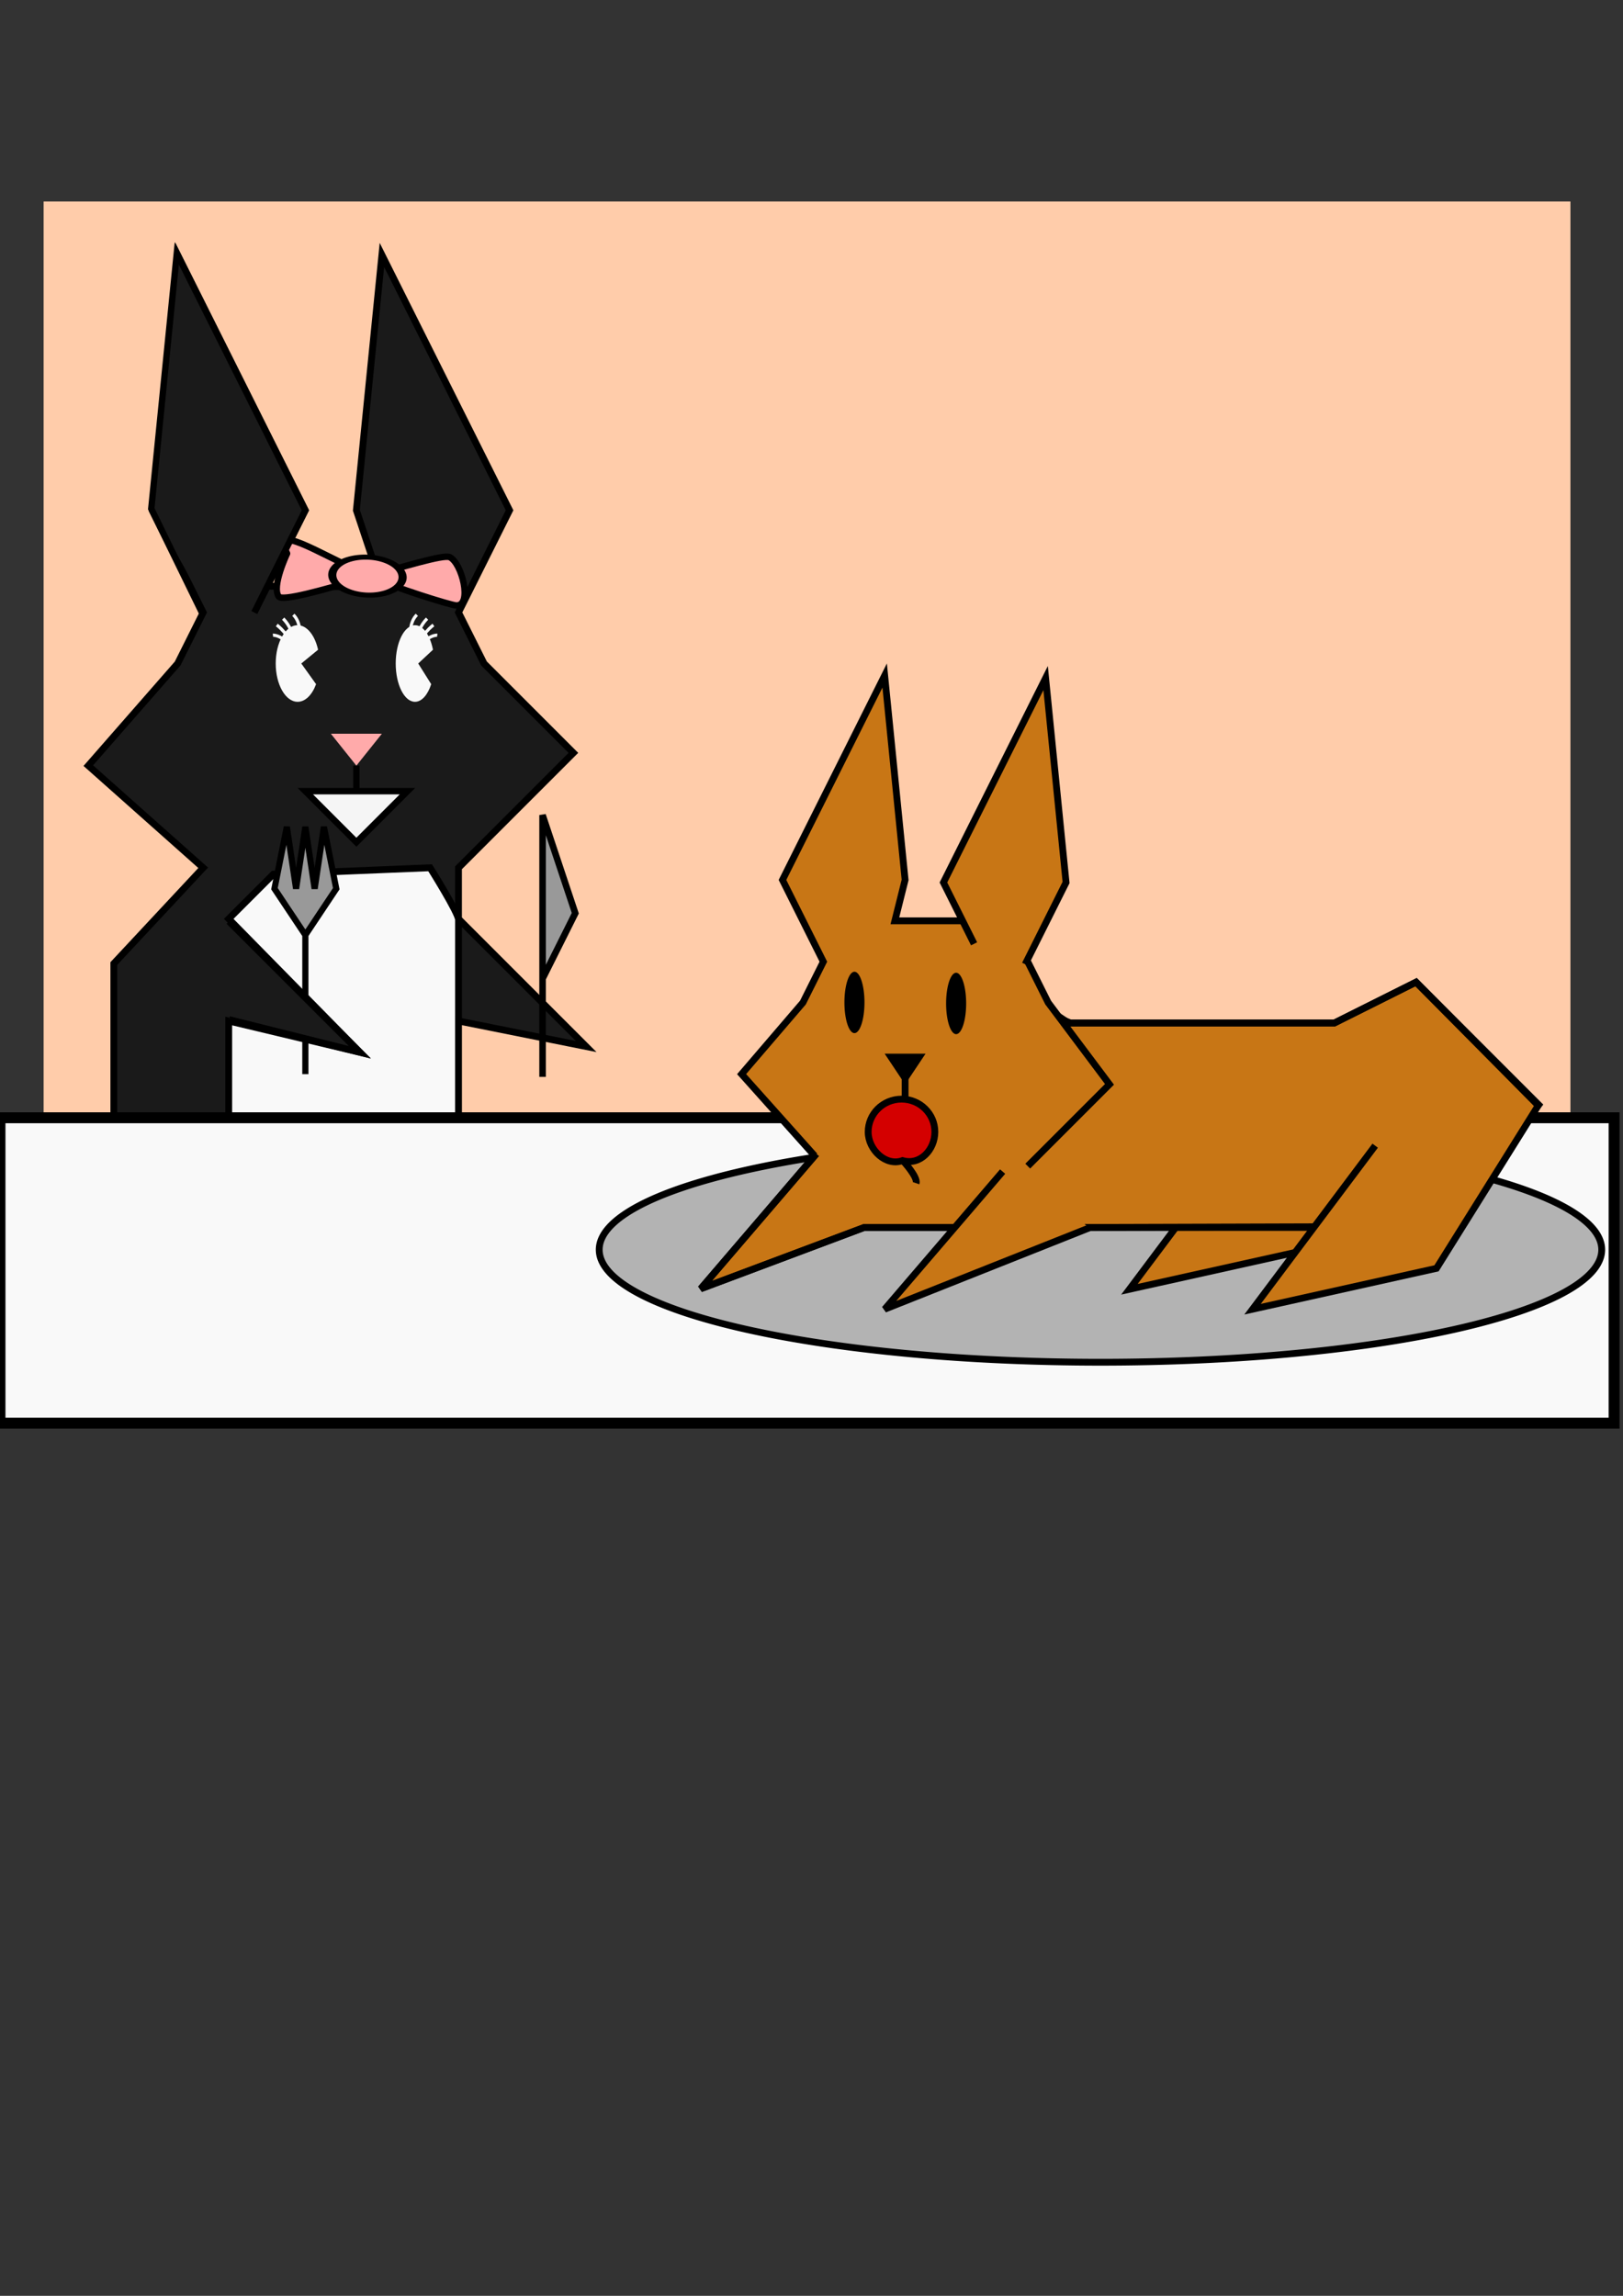 <?xml version="1.0" encoding="UTF-8" standalone="no"?>
<!-- Created with Inkscape (http://www.inkscape.org/) -->
<svg
   xmlns:dc="http://purl.org/dc/elements/1.1/"
   xmlns:cc="http://creativecommons.org/ns#"
   xmlns:rdf="http://www.w3.org/1999/02/22-rdf-syntax-ns#"
   xmlns:svg="http://www.w3.org/2000/svg"
   xmlns="http://www.w3.org/2000/svg"
   xmlns:sodipodi="http://sodipodi.sourceforge.net/DTD/sodipodi-0.dtd"
   xmlns:inkscape="http://www.inkscape.org/namespaces/inkscape"
   width="744.094"
   height="1052.362"
   id="svg3292"
   sodipodi:version="0.32"
   inkscape:version="0.46"
   sodipodi:docname="eating.svg"
   inkscape:output_extension="org.inkscape.output.svg.inkscape">
  <rect width="100%" height="100%" fill="#333333" stroke="none"/>
  <defs
     id="defs3294">
    <inkscape:perspective
       sodipodi:type="inkscape:persp3d"
       inkscape:vp_x="0 : 526.18109 : 1"
       inkscape:vp_y="0 : 1000 : 0"
       inkscape:vp_z="744.09448 : 526.18109 : 1"
       inkscape:persp3d-origin="372.04724 : 350.78739 : 1"
       id="perspective3300" />
  </defs>
  <sodipodi:namedview
     id="base"
     pagecolor="#ffffff"
     bordercolor="#666666"
     borderopacity="1.0"
     gridtolerance="10000"
     guidetolerance="10"
     objecttolerance="10"
     inkscape:pageopacity="0.0"
     inkscape:pageshadow="2"
     inkscape:zoom="0.5"
     inkscape:cx="91.037562"
     inkscape:cy="736.21328"
     inkscape:document-units="px"
     inkscape:current-layer="layer1"
     showgrid="true"
     inkscape:window-width="1440"
     inkscape:window-height="838"
     inkscape:window-x="-8"
     inkscape:window-y="-8">
    <inkscape:grid
       type="xygrid"
       id="grid3336" />
  </sodipodi:namedview>
  <g
     inkscape:label="Layer 1"
     inkscape:groupmode="layer"
     id="layer1">
    <rect
       style="opacity:1;fill:#ffccaa;fill-opacity:1;stroke:#808080;stroke-width:0;stroke-miterlimit:0;stroke-dasharray:none"
       id="rect4058"
       width="700"
       height="540"
       x="20"
       y="92.362"
       inkscape:export-filename="C:\Users\Andrew\Desktop\eat.png"
       inkscape:export-xdpi="90"
       inkscape:export-ydpi="90" />
    <path
       style="opacity:1;fill:#1a1a1a;fill-opacity:1;fill-rule:evenodd;stroke:none;stroke-width:5;stroke-linecap:butt;stroke-linejoin:miter;stroke-miterlimit:4;stroke-dasharray:none;stroke-opacity:1;display:inline"
       d="M 20,523.606 C 31.705,523.606 72.673,552.869 72.673,552.869 L 75.599,608.468 L 52.189,590.911 L 20,523.606 z"
       id="path4587"
       sodipodi:nodetypes="ccccc" />
    <path
       style="opacity:1;fill:#1a1a1a;fill-opacity:1;fill-rule:evenodd;stroke:none;stroke-width:5;stroke-linecap:butt;stroke-linejoin:miter;stroke-miterlimit:4;stroke-dasharray:none;stroke-opacity:1;display:inline"
       d="M 93.157,397.777 L 40.484,350.956 L 81.452,304.136 L 93.157,280.726 L 104.862,269.021 L 175.092,269.021 L 163.387,233.906 L 175.092,116.855 L 233.618,233.906 L 210.208,280.726 L 221.913,304.136 L 262.88,345.104 L 210.208,397.777 L 210.208,421.187 L 268.733,479.712 L 210.208,468.007 L 210.208,549.943 L 257.028,643.583 L 186.797,631.878 L 81.452,549.943"
       id="path4589"
       sodipodi:nodetypes="cccccccccccccccccccc"
       inkscape:export-filename="C:\Users\Andrew\Desktop\rabbits.png"
       inkscape:export-xdpi="90"
       inkscape:export-ydpi="90" />
    <path
       style="opacity:1;fill:#1a1a1a;fill-opacity:1;fill-rule:evenodd;stroke:none;stroke-width:5;stroke-linecap:butt;stroke-linejoin:miter;stroke-miterlimit:4;stroke-dasharray:none;stroke-opacity:1;display:inline"
       d="M 116.567,280.726 L 139.977,233.906 L 81.452,116.855 L 69.747,233.906 L 93.157,280.726"
       id="path4591"
       sodipodi:nodetypes="ccccc"
       inkscape:export-filename="C:\Users\Andrew\Desktop\rabbits.png"
       inkscape:export-xdpi="90"
       inkscape:export-ydpi="90" />
    <path
       style="opacity:1;fill:#f9f9f9;fill-opacity:1;fill-rule:evenodd;stroke:none;stroke-width:4.954;stroke-linecap:butt;stroke-linejoin:miter;stroke-miterlimit:4;stroke-dasharray:none;stroke-opacity:1;display:inline"
       d="M 197.196,397.763 C 197.196,397.763 208.758,417.838 208.758,421.03 C 208.758,456.724 208.758,548.996 208.758,548.996 L 186.797,614.321 L 128.272,620.173 L 104.862,549.943 L 104.862,421.187 L 125.346,400.703 L 197.196,397.763 z"
       id="path4593"
       sodipodi:nodetypes="csccccccc"
       inkscape:export-filename="C:\Users\Andrew\Desktop\rabbits.png"
       inkscape:export-xdpi="90"
       inkscape:export-ydpi="90" />
    <path
       style="opacity:1;fill:#1a1a1a;fill-opacity:1;fill-rule:evenodd;stroke:none;stroke-width:5;stroke-linecap:butt;stroke-linejoin:miter;stroke-miterlimit:4;stroke-dasharray:none;stroke-opacity:1;display:inline"
       d="M 104.862,421.187 L 165,482.362 L 104.862,468.007 L 104.862,549.943 L 151.682,652.362 L 69.747,628.952 L 52.189,602.616 L 52.189,441.671 L 93.157,397.777"
       id="path4595"
       sodipodi:nodetypes="ccccccccc"
       inkscape:export-filename="C:\Users\Andrew\Desktop\rabbits.png"
       inkscape:export-xdpi="90"
       inkscape:export-ydpi="90" />
    <g
       id="g4597"
       style="opacity:1;stroke:#f9f9f9;stroke-width:2.5;stroke-linejoin:round;stroke-miterlimit:4;stroke-dasharray:none;stroke-opacity:1;display:inline"
       transform="matrix(-0.585,0,0,0.585,690.116,94.615)">
      <path
         sodipodi:nodetypes="cs"
         id="path4599"
         d="M 855,350 C 855,350 863,330 853,320"
         style="fill:none;fill-rule:evenodd;stroke:#f9f9f9;stroke-width:2.5;stroke-linecap:butt;stroke-linejoin:round;stroke-miterlimit:4;stroke-dasharray:none;stroke-opacity:1" />
      <path
         sodipodi:nodetypes="cs"
         id="path4601"
         d="M 855,350 C 855,350 855,333 845,323"
         style="fill:none;fill-rule:evenodd;stroke:#f9f9f9;stroke-width:2.5;stroke-linecap:butt;stroke-linejoin:round;stroke-miterlimit:4;stroke-dasharray:none;stroke-opacity:1" />
      <path
         sodipodi:nodetypes="cs"
         id="path4603"
         d="M 840,328 C 840,328 850,335 855,350"
         style="fill:none;fill-rule:evenodd;stroke:#f9f9f9;stroke-width:2.5;stroke-linecap:butt;stroke-linejoin:round;stroke-miterlimit:4;stroke-dasharray:none;stroke-opacity:1" />
      <path
         sodipodi:nodetypes="cs"
         id="path4605"
         d="M 837,336 C 837,336 845,335 855,350"
         style="fill:none;fill-rule:evenodd;stroke:#f9f9f9;stroke-width:2.5;stroke-linecap:butt;stroke-linejoin:round;stroke-miterlimit:4;stroke-dasharray:none;stroke-opacity:1" />
    </g>
    <path
       style="opacity:1;fill:#f9f9f9;fill-opacity:1;fill-rule:evenodd;stroke:none;stroke-width:1px;stroke-linecap:butt;stroke-linejoin:miter;stroke-opacity:1;display:inline"
       d="M 190.261,286.578 C 194.02,286.578 197.225,291.252 198.502,297.826 L 191.734,304.136 L 197.697,313.61 C 196.124,318.469 193.383,321.694 190.261,321.694 C 185.381,321.694 181.42,313.828 181.42,304.136 C 181.42,294.444 185.381,286.578 190.261,286.578 z"
       id="path4607" />
    <path
       style="opacity:1;fill:#f5f5f5;fill-opacity:1;fill-rule:evenodd;stroke:none;stroke-width:5;stroke-linecap:butt;stroke-linejoin:miter;stroke-miterlimit:4;stroke-dasharray:none;stroke-opacity:1;display:inline"
       d="M 163.387,362.661 L 163.387,350.956 L 163.387,362.661 L 186.797,362.661 L 163.387,386.072 L 139.977,362.661 L 163.387,362.661 z"
       id="path4609"
       inkscape:export-filename="C:\Users\Andrew\Desktop\rabbits.png"
       inkscape:export-xdpi="90"
       inkscape:export-ydpi="90"
       sodipodi:nodetypes="csccccc" />
    <path
       style="opacity:1;fill:#ffaaaa;fill-opacity:1;fill-rule:evenodd;stroke:none;stroke-width:1px;stroke-linecap:butt;stroke-linejoin:miter;stroke-opacity:1;display:inline"
       d="M 175.092,336.325 L 163.387,350.956 L 151.682,336.325 L 175.092,336.325 z"
       id="path4611"
       sodipodi:nodetypes="cccc"
       inkscape:export-filename="C:\Users\Andrew\Desktop\rabbits.png"
       inkscape:export-xdpi="90"
       inkscape:export-ydpi="90" />
    <g
       id="g4613"
       style="opacity:1;stroke:#f9f9f9;stroke-width:2.5;stroke-linejoin:round;stroke-miterlimit:4;stroke-dasharray:none;stroke-opacity:1;display:inline"
       transform="matrix(0.585,0,0,0.585,-364.512,94.615)">
      <path
         sodipodi:nodetypes="cs"
         id="path4615"
         d="M 855,350 C 855,350 863,330 853,320"
         style="fill:none;fill-rule:evenodd;stroke:#f9f9f9;stroke-width:2.5;stroke-linecap:butt;stroke-linejoin:round;stroke-miterlimit:4;stroke-dasharray:none;stroke-opacity:1" />
      <path
         sodipodi:nodetypes="cs"
         id="path4617"
         d="M 855,350 C 855,350 855,333 845,323"
         style="fill:none;fill-rule:evenodd;stroke:#f9f9f9;stroke-width:2.5;stroke-linecap:butt;stroke-linejoin:round;stroke-miterlimit:4;stroke-dasharray:none;stroke-opacity:1" />
      <path
         sodipodi:nodetypes="cs"
         id="path4619"
         d="M 840,328 C 840,328 850,335 855,350"
         style="fill:none;fill-rule:evenodd;stroke:#f9f9f9;stroke-width:2.5;stroke-linecap:butt;stroke-linejoin:round;stroke-miterlimit:4;stroke-dasharray:none;stroke-opacity:1" />
      <path
         sodipodi:nodetypes="cs"
         id="path4621"
         d="M 837,336 C 837,336 845,335 855,350"
         style="fill:none;fill-rule:evenodd;stroke:#f9f9f9;stroke-width:2.5;stroke-linecap:butt;stroke-linejoin:round;stroke-miterlimit:4;stroke-dasharray:none;stroke-opacity:1" />
    </g>
    <path
       style="opacity:1;fill:#f9f9f9;fill-opacity:1;fill-rule:evenodd;stroke:none;stroke-width:1px;stroke-linecap:butt;stroke-linejoin:miter;stroke-opacity:1;display:inline"
       d="M 136.458,286.578 C 140.733,286.578 144.377,291.252 145.83,297.826 L 138.134,304.136 L 144.913,313.61 C 143.125,318.469 140.009,321.694 136.458,321.694 C 130.91,321.694 126.406,313.828 126.406,304.136 C 126.406,294.444 130.91,286.578 136.458,286.578 z"
       id="path4623" />
    <path
       id="path4625"
       style="opacity:1;fill:none;fill-opacity:1;fill-rule:evenodd;stroke:#000000;stroke-width:3.125;stroke-linecap:butt;stroke-linejoin:miter;stroke-miterlimit:4;stroke-dasharray:none;stroke-opacity:1;display:inline"
       d="M 116.567,280.726 L 139.977,233.906 L 81.452,116.855 L 69.747,233.906 L 93.157,280.726 L 81.452,304.136 L 40.484,350.956 L 93.157,397.777 L 52.189,441.671 L 52.189,602.616 L 69.747,628.952 L 151.682,652.362 L 104.862,549.943 L 104.862,468.007 L 165,482.362 L 104.862,421.187 L 125.346,400.703 L 197.196,397.763 C 197.196,397.763 210.221,418.465 210.221,421.657 C 210.221,457.351 210.221,550.25 210.221,550.25 L 186.797,614.321 L 136.518,619.191 L 104.862,549.943 M 122.573,268.713 L 175.092,269.021 L 163.387,233.906 L 175.092,116.855 L 233.618,233.906 L 210.208,280.726 L 221.913,304.136 L 262.88,345.104 L 210.208,397.777 L 210.208,421.187 L 268.733,479.712 L 210.208,468.007 L 210.208,549.943 L 257.028,643.583 L 186.797,631.878 L 166.526,616.284"
       sodipodi:nodetypes="ccccccccccccccccccscccccccccccccccccccc" />
    <path
       style="opacity:1;fill:none;fill-opacity:1;fill-rule:evenodd;stroke:#000000;stroke-width:2.926;stroke-linecap:butt;stroke-linejoin:miter;stroke-miterlimit:4;stroke-dasharray:none;stroke-opacity:1;display:inline"
       d="M 20,523.606 C 31.705,523.606 52.189,538.089 52.189,538.089 L 52.189,590.911 L 20,523.606 z"
       id="path4627"
       sodipodi:nodetypes="cccc" />
    <path
       style="opacity:1;fill:none;fill-opacity:1;fill-rule:evenodd;stroke:#000000;stroke-width:2.926;stroke-linecap:butt;stroke-linejoin:miter;stroke-miterlimit:4;stroke-dasharray:none;stroke-opacity:1;display:inline"
       d="M 163.387,362.661 L 163.387,350.956 L 163.387,362.661 L 186.797,362.661 L 163.387,386.072 L 139.977,362.661 L 163.387,362.661 z"
       id="path4629"
       inkscape:export-filename="C:\Users\Andrew\Desktop\rabbits.png"
       inkscape:export-xdpi="90"
       inkscape:export-ydpi="90"
       sodipodi:nodetypes="csccccc" />
    <rect
       style="opacity:1;fill:#f9f9f9;fill-opacity:1;stroke:#000000;stroke-width:5;stroke-miterlimit:4;stroke-dasharray:none"
       id="rect3338"
       width="740"
       height="140"
       x="0"
       y="512.362" />
    <g
       id="g4018">
      <path
         transform="matrix(0.469,0,0,0.469,-25.438,-219.773)"
         d="M 1620,1690 A 490,110 0 1 1 640,1690 A 490,110 0 1 1 1620,1690 z"
         sodipodi:ry="110"
         sodipodi:rx="490"
         sodipodi:cy="1690"
         sodipodi:cx="1130"
         id="path3290"
         style="fill:#b3b3b3;fill-opacity:1;stroke:#000000;stroke-width:6.67;stroke-miterlimit:4;stroke-dasharray:none;display:inline"
         sodipodi:type="arc" />
      <path
         sodipodi:nodetypes="cccccc"
         id="path2496"
         d="M 574.021,516.022 L 517.799,590.983 L 602.131,572.243 L 648.982,497.282 L 592.761,497.282 L 592.761,497.282"
         style="fill:#c87615;fill-opacity:1;fill-rule:evenodd;stroke:#000000;stroke-width:3.125;stroke-miterlimit:4;stroke-dasharray:none;display:inline" />
      <path
         sodipodi:nodetypes="cccccccccccc"
         id="path2490"
         d="M 461.813,450.196 L 489.923,468.937 L 611.736,468.937 L 649.216,450.196 L 705.438,506.417 L 658.587,562.639 L 574.255,562.639 L 480.553,562.639 L 396.221,562.639 L 321.26,590.749 L 377.481,525.158 L 461.813,450.196 z"
         style="fill:#c87615;fill-opacity:1;fill-rule:evenodd;stroke:#000000;stroke-width:3.125;stroke-miterlimit:4;stroke-dasharray:none;display:inline" />
      <path
         sodipodi:nodetypes="cccc"
         id="path2492"
         d="M 405.591,600.119 L 461.813,534.528 L 499.293,562.639 L 405.591,600.119 z"
         style="fill:#c87615;fill-opacity:1;fill-rule:evenodd;stroke:#000000;stroke-width:0;stroke-miterlimit:4;stroke-dasharray:none;display:inline" />
      <path
         inkscape:export-ydpi="90"
         inkscape:export-xdpi="90"
         inkscape:export-filename="C:\Users\Andrew\Desktop\rabbits.png"
         sodipodi:nodetypes="ccccccccccccc"
         id="path2432"
         d="M 471.183,534.528 L 508.663,497.047 L 480.553,459.567 L 471.183,440.826 L 461.813,422.086 L 410.276,422.086 L 414.962,403.345 L 405.591,309.643 L 358.74,403.345 L 377.481,440.826 L 368.111,459.567 L 340,492.362 L 373.489,529.815"
         style="fill:#c87615;fill-opacity:1;fill-rule:evenodd;stroke:#000000;stroke-width:3.125;stroke-linecap:butt;stroke-linejoin:miter;stroke-miterlimit:4;stroke-dasharray:none;stroke-opacity:1;display:inline" />
      <path
         sodipodi:nodetypes="cccccc"
         id="path2494"
         d="M 630.476,525.158 L 574.255,600.119 L 658.587,581.379 L 705.438,506.417 L 649.216,506.417 L 649.216,506.417"
         style="fill:#c87615;fill-opacity:1;fill-rule:evenodd;stroke:#000000;stroke-width:0;stroke-miterlimit:4;stroke-dasharray:none;display:inline" />
      <path
         inkscape:export-ydpi="90"
         inkscape:export-xdpi="90"
         inkscape:export-filename="C:\Users\Andrew\Desktop\rabbits.png"
         transform="matrix(0.383,0,0,0.469,303.648,336.451)"
         d="M 242,262.362 A 12,30 0 1 1 218,262.362 A 12,30 0 1 1 242,262.362 z"
         sodipodi:ry="30"
         sodipodi:rx="12"
         sodipodi:cy="262.36218"
         sodipodi:cx="230"
         id="path2498"
         style="fill:#000000;fill-opacity:1;fill-rule:evenodd;stroke:none;stroke-width:7.376;stroke-linecap:butt;stroke-linejoin:miter;stroke-miterlimit:4;stroke-dasharray:none;stroke-opacity:1;display:inline"
         sodipodi:type="arc" />
      <path
         inkscape:export-ydpi="90"
         inkscape:export-xdpi="90"
         inkscape:export-filename="C:\Users\Andrew\Desktop\rabbits.png"
         transform="matrix(0.383,0,0,0.469,350.265,336.92)"
         d="M 242,262.362 A 12,30 0 1 1 218,262.362 A 12,30 0 1 1 242,262.362 z"
         sodipodi:ry="30"
         sodipodi:rx="12"
         sodipodi:cy="262.36218"
         sodipodi:cx="230"
         id="path2500"
         style="fill:#000000;fill-opacity:1;fill-rule:evenodd;stroke:none;stroke-width:7.376;stroke-linecap:butt;stroke-linejoin:miter;stroke-miterlimit:4;stroke-dasharray:none;stroke-opacity:1;display:inline"
         sodipodi:type="arc" />
      <path
         inkscape:export-ydpi="90"
         inkscape:export-xdpi="90"
         inkscape:export-filename="C:\Users\Andrew\Desktop\rabbits.png"
         sodipodi:nodetypes="ccccc"
         id="path2502"
         d="M 446.586,432.627 L 432.531,404.517 L 479.382,310.815 L 488.752,404.517 L 470.011,441.997"
         style="fill:#c87615;fill-opacity:1;fill-rule:evenodd;stroke:#000000;stroke-width:3.125;stroke-linecap:butt;stroke-linejoin:miter;stroke-miterlimit:4;stroke-dasharray:none;stroke-opacity:1;display:inline" />
      <path
         inkscape:export-ydpi="90"
         inkscape:export-xdpi="90"
         inkscape:export-filename="C:\Users\Andrew\Desktop\rabbits.png"
         sodipodi:nodetypes="ccc"
         id="path2504"
         d="M 405.591,482.992 L 414.962,497.047 L 424.332,482.992"
         style="fill:#000000;fill-opacity:1;fill-rule:evenodd;stroke:none;stroke-width:3.125;stroke-linecap:butt;stroke-linejoin:miter;stroke-miterlimit:4;stroke-dasharray:none;stroke-opacity:1;display:inline" />
      <path
         sodipodi:nodetypes="cccc"
         id="path2507"
         d="M 374.286,528.885 L 321.26,590.749 L 396.221,562.639 L 438.363,562.639"
         style="fill:none;fill-rule:evenodd;stroke:#000000;stroke-width:3.125;stroke-linecap:butt;stroke-linejoin:miter;stroke-miterlimit:4;stroke-dasharray:none;stroke-opacity:1;display:inline" />
      <path
         sodipodi:nodetypes="cccc"
         id="path3279"
         d="M 459.669,537.029 L 405.591,600.119 L 499.888,562.639 L 602.594,562.334"
         style="fill:none;fill-rule:evenodd;stroke:#000000;stroke-width:3.125;stroke-linecap:butt;stroke-linejoin:miter;stroke-miterlimit:4;stroke-dasharray:none;stroke-opacity:1;display:inline" />
      <path
         id="path3281"
         d="M 486.175,467.063 L 490.86,468.937 L 611.736,468.937 L 649.216,450.196 L 705.227,506.754 L 658.587,581.379 L 574.255,600.119 L 630.476,525.158"
         style="fill:none;fill-rule:evenodd;stroke:#000000;stroke-width:3.125;stroke-linecap:butt;stroke-linejoin:miter;stroke-miterlimit:4;stroke-dasharray:none;stroke-opacity:1;display:inline" />
      <path
         sodipodi:nodetypes="cs"
         id="path3286"
         d="M 413.935,532.032 C 413.935,532.032 420.937,539.551 420,542.362"
         style="fill:none;fill-rule:evenodd;stroke:#000000;stroke-width:3.125;stroke-linecap:butt;stroke-linejoin:miter;stroke-miterlimit:4;stroke-dasharray:none;stroke-opacity:1;display:inline" />
      <path
         sodipodi:nodetypes="cc"
         id="path3288"
         d="M 414.962,492.362 L 414.962,506.417"
         style="fill:none;fill-rule:evenodd;stroke:#000000;stroke-width:3.125;stroke-linecap:butt;stroke-linejoin:miter;stroke-miterlimit:4;stroke-dasharray:none;stroke-opacity:1;display:inline" />
      <path
         sodipodi:nodetypes="ccssc"
         id="path3283"
         d="M 428.605,518.843 C 428.605,527.134 421.757,534.332 413.788,531.989 C 406.287,534.801 398.033,527.134 398.033,518.843 C 398.033,510.552 404.881,503.823 413.319,503.823 C 421.757,503.823 428.605,510.552 428.605,518.843 z"
         style="fill:#d40000;fill-opacity:1;stroke:#000000;stroke-width:3.125;stroke-miterlimit:4;stroke-dasharray:none;display:inline" />
    </g>
    <g
       style="display:inline"
       id="g4631"
       transform="matrix(0.703,4.3854948e-2,-4.2854033e-2,0.719,-452.994,9.791)">
      <path
         id="path4633"
         d="M 849.15,287.466 C 849.15,287.466 840.251,309.04 845.339,315.115 C 850.426,321.19 946.692,280.361 954.856,283.322 C 963.021,286.283 971.649,313.237 961.167,313.774 C 957.881,313.942 920.314,304.991 903.414,298.588 C 866.4,284.562 838.251,268.596 849.15,287.466 z"
         style="fill:#ffaaaa;fill-rule:evenodd;stroke:#000000;stroke-width:4.107;stroke-linecap:butt;stroke-linejoin:round;stroke-miterlimit:4;stroke-dasharray:none;stroke-opacity:1;display:inline"
         sodipodi:nodetypes="cssssc" />
      <path
         transform="matrix(0.699,-3.5775819e-2,5.9627377e-2,0.419,501.016,220.394)"
         d="M 586.666,234.062 A 32.673,28.673 0 1 1 521.32,234.062 A 32.673,28.673 0 1 1 586.666,234.062 z"
         sodipodi:ry="28.672729"
         sodipodi:rx="32.67318"
         sodipodi:cy="234.06189"
         sodipodi:cx="553.99316"
         id="path4635"
         style="fill:#ffaaaa;fill-opacity:1;stroke:#000000;stroke-width:7.56;stroke-linejoin:round;stroke-miterlimit:4;stroke-dasharray:none;stroke-opacity:1;display:inline"
         sodipodi:type="arc" />
    </g>
    <path
       style="opacity:1;fill:#1a1a1a;fill-opacity:1;fill-rule:evenodd;stroke:none;stroke-width:5;stroke-linecap:butt;stroke-linejoin:miter;stroke-miterlimit:4;stroke-dasharray:none;stroke-opacity:1;display:inline"
       d="M 116.17,280.01 L 139.58,233.19 L 81.055,116.139 L 69.35,233.19 L 106.831,299.874"
       id="path4637"
       sodipodi:nodetypes="ccccc"
       inkscape:export-filename="C:\Users\Andrew\Desktop\rabbits.png"
       inkscape:export-xdpi="90"
       inkscape:export-ydpi="90" />
    <path
       style="fill:none;fill-rule:evenodd;stroke:#000000;stroke-width:2.926;stroke-linecap:butt;stroke-linejoin:miter;stroke-miterlimit:4;stroke-dasharray:none;stroke-opacity:1;display:inline"
       d="M 92.843,281.354 L 69.35,233.19 L 81.055,116.139 L 139.977,233.906 L 116.567,280.726"
       id="path4639"
       sodipodi:nodetypes="ccccc" />
    <path
       style="fill:#999999;fill-rule:evenodd;stroke:#000000;stroke-width:3;stroke-linecap:butt;stroke-linejoin:miter;stroke-miterlimit:4;stroke-dasharray:none;stroke-opacity:1"
       d="M 248.75,373.612 L 248.75,493.612 L 248.75,448.612 L 263.75,418.612 L 248.75,373.612 z"
       id="path3964"
       sodipodi:nodetypes="ccccc" />
    <path
       style="fill:#999999;fill-opacity:1;fill-rule:evenodd;stroke:#000000;stroke-width:2.833;stroke-linecap:butt;stroke-linejoin:miter;stroke-miterlimit:4;stroke-dasharray:none;stroke-opacity:1"
       d="M 131.5,379.029 L 135.75,407.362 L 140,379.029 L 144.25,407.362 L 148.5,379.029 L 154.167,407.362 L 140,428.612 L 140,492.362 L 140,428.612 L 125.833,407.362 L 131.5,379.029 z"
       id="path3966"
       sodipodi:nodetypes="ccccccccccc" />
    <path
       style="fill:#1a1a1a;fill-rule:evenodd;stroke:#000000;stroke-width:3.125;stroke-linecap:butt;stroke-linejoin:miter;stroke-opacity:1;stroke-miterlimit:4;stroke-dasharray:none;fill-opacity:1"
       d="M 105,422.362 L 165,482.362 L 105,467.362"
       id="path4036"
       sodipodi:nodetypes="ccc" />
  </g>
</svg>
